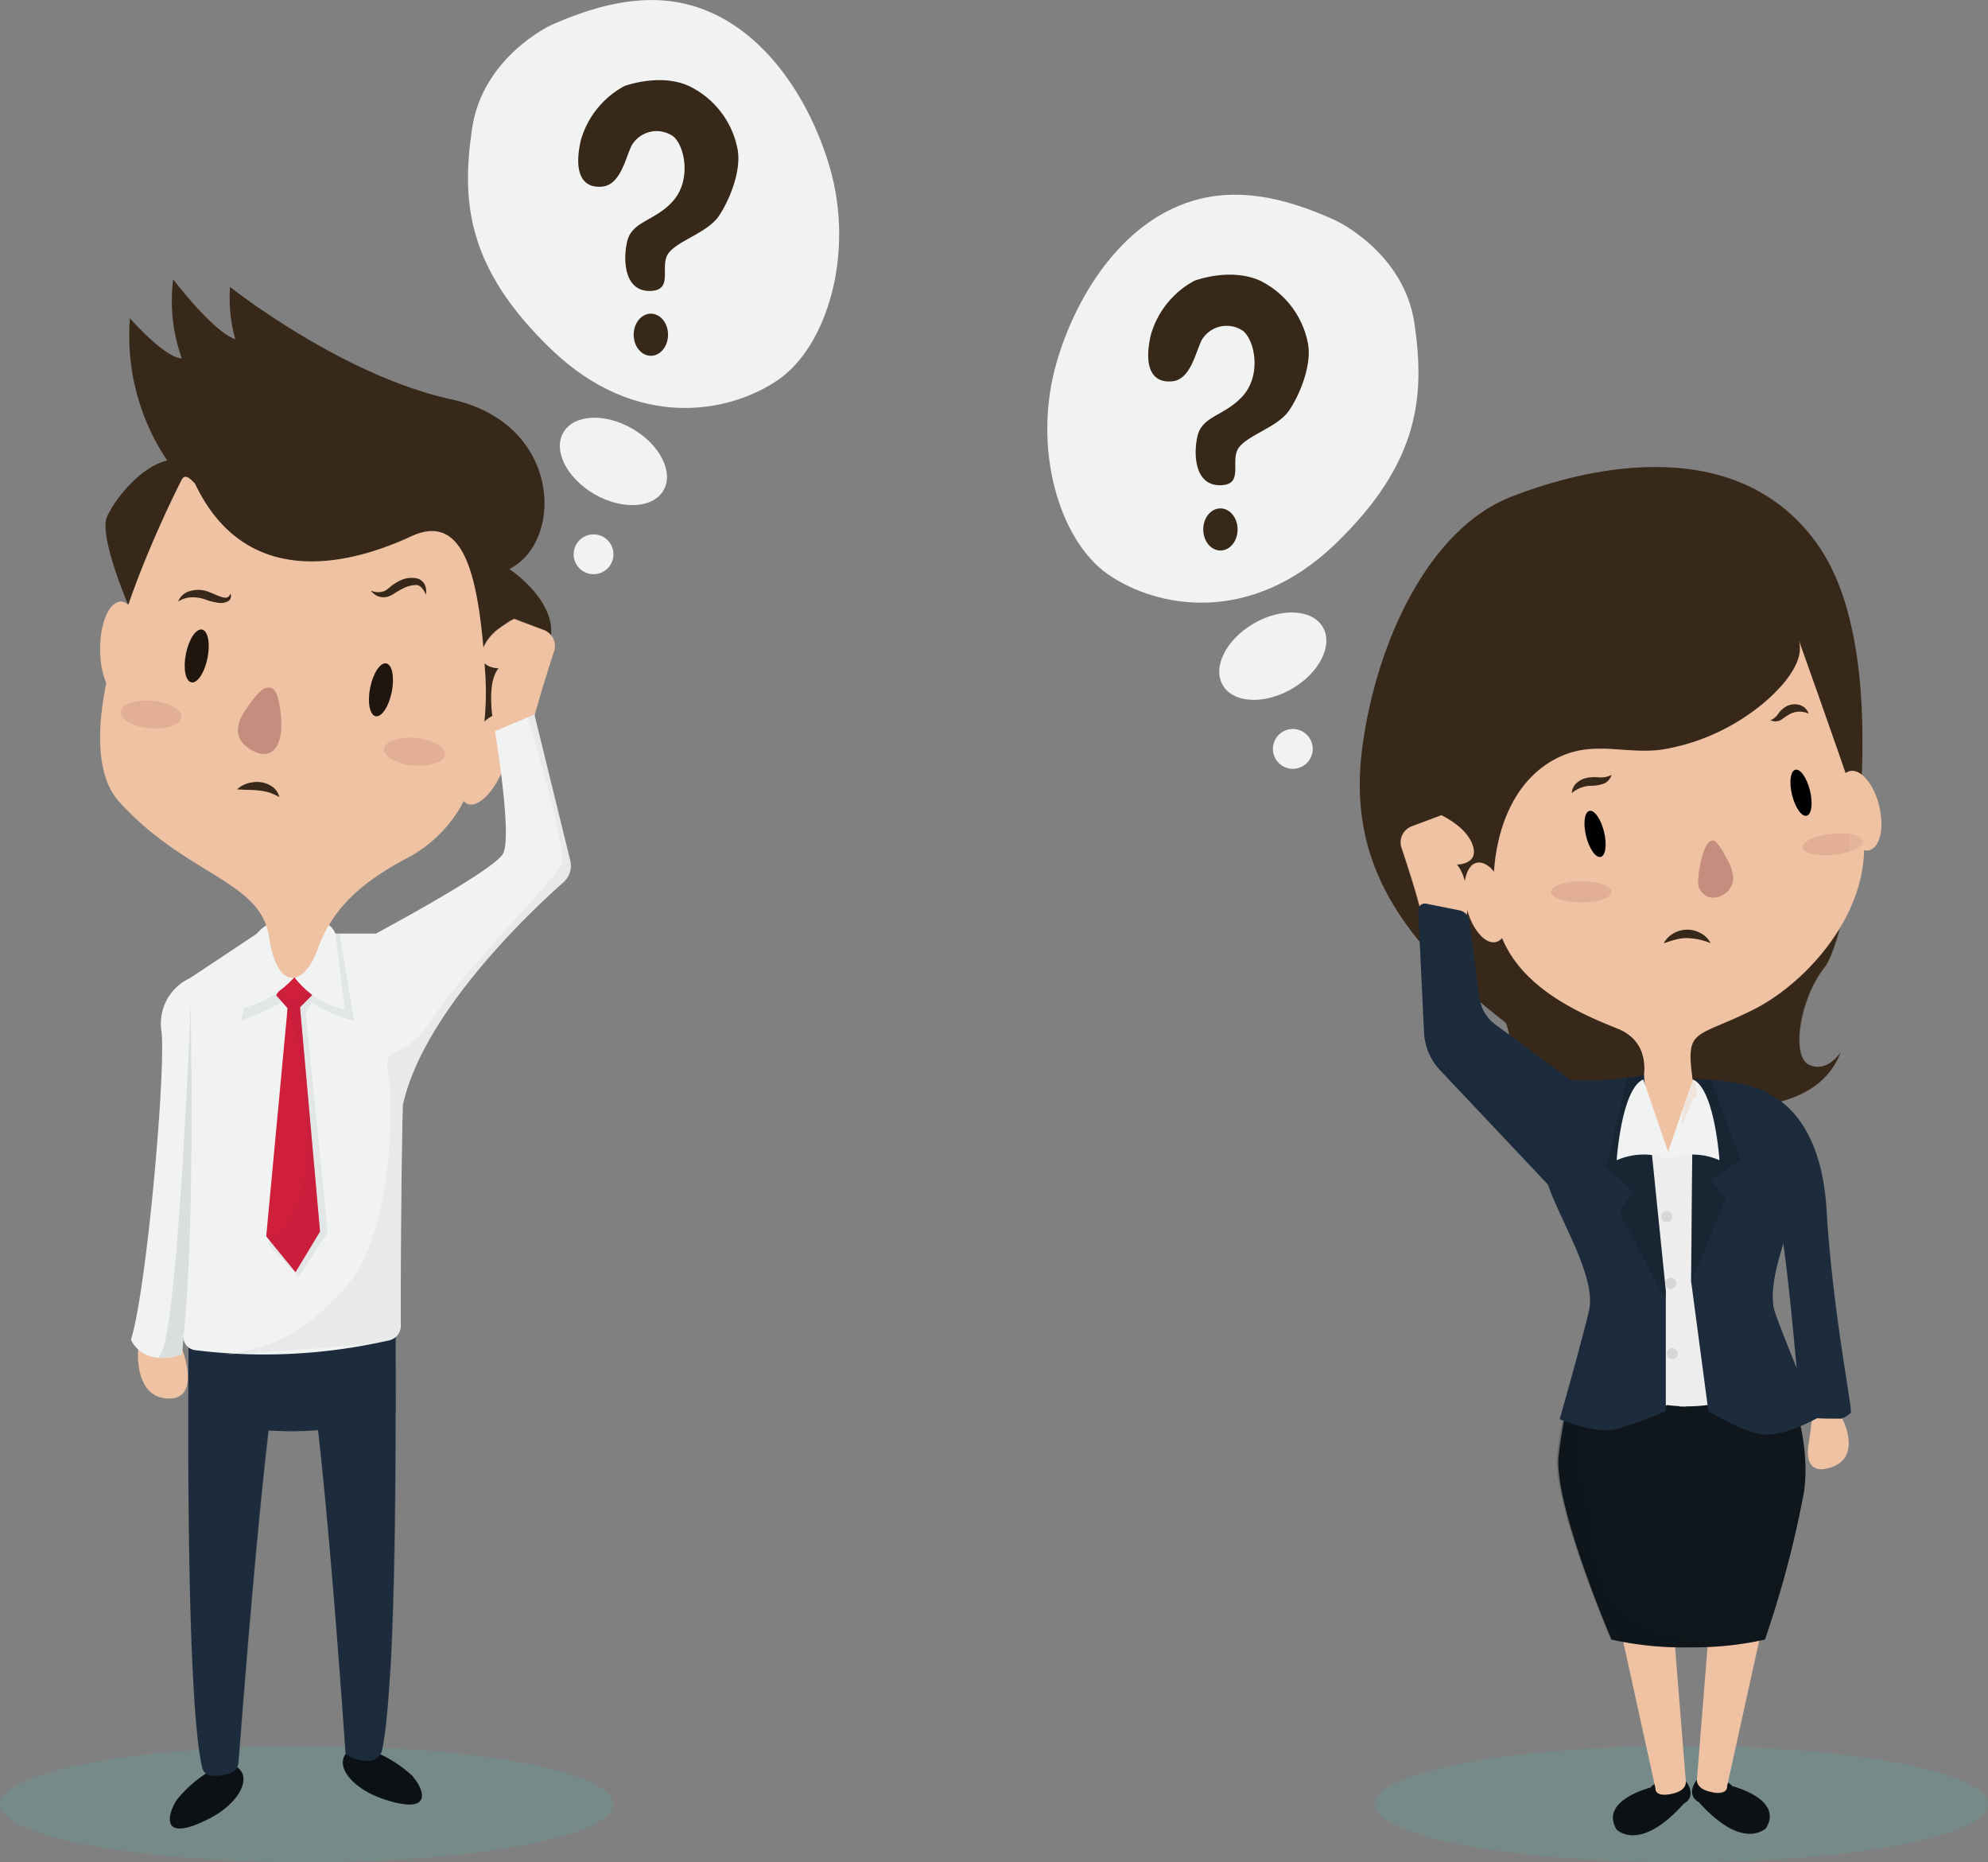 <svg xmlns="http://www.w3.org/2000/svg" viewBox="0 0 189.74 177.7"><rect x="0" y="0" width="189.74" height="177.7" fill="#808080" stroke="none"/><defs><style>.cls-1{isolation:isolate;}.cls-2{fill:#5da2a2;}.cls-16,.cls-2,.cls-21,.cls-28,.cls-7{opacity:0.3;}.cls-10,.cls-12,.cls-14,.cls-16,.cls-19,.cls-2,.cls-21,.cls-22,.cls-24,.cls-26,.cls-27,.cls-29,.cls-7{mix-blend-mode:multiply;}.cls-3{fill:#0b1114;}.cls-4{fill:#f1f3f3;}.cls-16,.cls-22,.cls-5{fill:#efc2a3;}.cls-27,.cls-6{fill:#1c2c3c;}.cls-10,.cls-8,.cls-9{fill:#dbdede;}.cls-10,.cls-9{opacity:0.6;}.cls-11{fill:#cf1f3a;}.cls-12{fill:#c61e41;}.cls-12,.cls-18,.cls-19{opacity:0.5;}.cls-13,.cls-14{fill:#382819;}.cls-14,.cls-24,.cls-27{opacity:0.2;}.cls-15{fill:#20160e;}.cls-17{fill:#c48d7e;}.cls-18{fill:#d89a8a;}.cls-20{fill:#dfe0e0;}.cls-21,.cls-23,.cls-24{fill:#0f171c;}.cls-22{opacity:0.4;}.cls-25,.cls-26{fill:#ededed;}.cls-28{fill:#0f1a1f;}.cls-29{fill:#d6d6d6;}</style></defs><title>Personas0</title><g class="cls-1"><g id="Capa_2" data-name="Capa 2"><g id="Dashboard"><ellipse class="cls-2" cx="29.27" cy="172.15" rx="29.27" ry="5.55"/><path class="cls-3" d="M20.85,168.55a11.92,11.92,0,0,0-4,3.22c-1,1.61-1.41,4.12,3.22,1.71,2.59-1.35,3.92-3.62,2.72-4.73S20.85,168.55,20.85,168.55Z"/><path class="cls-3" d="M34.89,166.84a11.92,11.92,0,0,1,4.45,2.6c1.26,1.44,2,3.88-2.94,2.16-2.76-1-4.4-3-3.37-4.29S34.89,166.84,34.89,166.84Z"/><path class="cls-4" d="M52.63,2.38s-6.57,3-7.58,9.92-.52,13.27,7.58,21.05,17,6.1,21.66,2.88,7.31-12.07,4.89-20.31C77.24,9.3,72.62,2.14,65.54.4,61.13-.68,56.67.6,52.63,2.38Z"/><path class="cls-5" d="M13.19,128.74s-.46,4.58,2.83,4.71,1.33-4.83,1.33-4.83Z"/><path class="cls-6" d="M18,128.74s-.37,33.23,1.32,40a.94.94,0,0,0,.86.7,4.33,4.33,0,0,0,2-.33,1.06,1.06,0,0,0,.57-.89c.33-4.37,2.59-34,4.08-39.47C26.89,128.74,25.07,129.16,18,128.74Z"/><path class="cls-6" d="M37.71,127.33s.36,32.3-1.25,39.69a1.29,1.29,0,0,1-1.29,1,3.33,3.33,0,0,1-2.19-.68s-2.2-32.74-3.81-38.6C29.17,128.74,30.68,127.75,37.71,127.33Z"/><path class="cls-6" d="M18,135.16s10.5,3.42,19.75-.4v-7.94L18,127.33Z"/><g class="cls-7"><path class="cls-6" d="M34.26,126.91c3.33,9.28,3,33.12,3,33.17.46-7.52.54-18.41.54-25.53v-7.73Z"/><path class="cls-6" d="M22.8,168.21c.25-3.29,1.59-20.88,2.87-31.72.84.05,1.71.08,2.62.07-3.61-.35-5.12-3.15-4.7-.76.47,2.64-.67,29.08-.82,32.57A1.21,1.21,0,0,0,22.8,168.21Z"/><path class="cls-6" d="M33.87,167.83l-3.33-31.38-.18,0C31.69,148.11,33,167.34,33,167.34A2.4,2.4,0,0,0,33.87,167.83Z"/></g><path class="cls-4" d="M18.14,93.33a4.77,4.77,0,0,0-2.72,5.13c.4,3.92-1.41,24.54-2.92,29.37,0,0,1,2.64,4.85,1.42,0,0,1.79-17.71,2.19-26.36C19.54,102.88,19.6,92.28,18.14,93.33Z"/><path class="cls-8" d="M17.35,129.24s1.79-17.71,2.19-26.36a57.9,57.9,0,0,0-.5-8.16l-.85,1.36S17,126.84,15.32,129.24a2.78,2.78,0,0,0-.18.3A5.67,5.67,0,0,0,17.35,129.24Z"/><path class="cls-4" d="M18.14,93.33s.59,23.34-.63,34.08a1.28,1.28,0,0,0,1.1,1.42,53.23,53.23,0,0,0,18.54-.94,1.43,1.43,0,0,0,1.1-1.4c0-4.7,0-22.93.61-31a7.15,7.15,0,0,0-2.41-5.88l-.6-.53H27.35c-2.39,0-.92-1.45-2.82,0Z"/><path class="cls-9" d="M26.37,93.25l-2.68,1.47L23,97.4s4.82-1.63,5.67-3.43Z"/><polygon class="cls-10" points="29.79 95.65 29.17 96.59 31.27 117.59 28.5 121.81 25.68 118.81 27.98 96.07 27.39 94.55 28.69 93.97 29.79 95.65"/><path class="cls-9" d="M32.4,89.1l1.4,8.3s-5.16-1.12-5.71-4.14V89.1Z"/><polygon class="cls-11" points="27.97 92.3 26.37 94.98 27.97 96.79 29.79 94.95 27.97 92.3"/><polygon class="cls-11" points="27.45 96.18 25.41 117.96 28.2 121.38 30.54 117.51 28.63 96.07 27.45 96.18"/><path class="cls-12" d="M25.43,118l2.78,3.4,2.34-3.87L28.63,96.12l1.15-1.17-.46-.67a1.46,1.46,0,0,1-1.65,1,2.4,2.4,0,0,1-1.11-.66l-.2.34,1.08,1.22-.06.59h0s1.07,0,1.78,8.33C29.84,112.94,28,117.91,25.43,118Z"/><path class="cls-4" d="M24.27,89.64l-1.82,6.7a9.76,9.76,0,0,0,5.65-3.09,8.27,8.27,0,0,0,4.83,3.09L32,89.1s-.41-1.81-3.93-1.51S24.27,89.64,24.27,89.64Z"/><path class="cls-13" d="M12.23,57.7s-2.85-6.62-2-8.43,3.22-4.73,5.73-5.33A21.39,21.39,0,0,1,12.4,30.37s3.36,3.82,4.95,3.82a16.28,16.28,0,0,1-.82-7.54s3.72,4.93,5.93,5.73a14.32,14.32,0,0,1-.5-5S32.52,35.8,43.08,38.11,53.84,51.69,48.61,54.3c0,0,4,2.61,4,5.93S48.85,68.11,46,69.4,12.23,57.7,12.23,57.7Z"/><path class="cls-14" d="M46,62.6c.85-4.78,1.47-14.67-3.76-14.09a77.52,77.52,0,0,1-15.85,0c-4.13-.5,8-5.32,0-5.32S12.53,35.07,12.5,35a21.86,21.86,0,0,0,3.42,8.91h0a25,25,0,0,0,1.88,2.32l4.93,9.23S45.13,67.38,46,62.6Z"/><path class="cls-5" d="M17.35,45.76S5,69.49,11.4,76.53,24.87,84,25.68,89.4,29.1,94,30.3,90.61c1.48-4.2,4.55-6.56,8.32-8.62A12.73,12.73,0,0,0,45,74.72a27.91,27.91,0,0,0,1.26-11.17l0-.3c-.6-7.84-1.81-14.48-7-12.07s-15.64,5.58-20.67-5.08C18.49,46.11,17.75,45,17.35,45.76Z"/><ellipse class="cls-5" cx="11.53" cy="61.93" rx="1.98" ry="4.53"/><ellipse class="cls-5" cx="46.27" cy="72.47" rx="4.53" ry="1.98" transform="translate(-37.98 89.68) rotate(-68.99)"/><ellipse class="cls-15" cx="18.78" cy="62.6" rx="2.57" ry="1.05" transform="translate(-46.3 68.65) rotate(-78.62)"/><ellipse class="cls-15" cx="36.36" cy="65.82" rx="2.57" ry="1.05" transform="translate(-35.34 88.48) rotate(-78.62)"/><path class="cls-13" d="M17,57.4a1.66,1.66,0,0,1,1.13-1,2.75,2.75,0,0,1,1.57,0c.51.17.88.37,1.29.51s.82.27,1-.27a.56.56,0,0,1-.26.75,1.49,1.49,0,0,1-.83.14,6.16,6.16,0,0,1-1.4-.36A3.67,3.67,0,0,0,18.21,57,2.46,2.46,0,0,0,17,57.4Z"/><path class="cls-16" d="M47.89,68.25a1.27,1.27,0,0,0-1.11.19s1.27-.07,1.33,1-.8,6.57-2.94,6.24a1.2,1.2,0,0,1-1.09-1.27,17.71,17.71,0,0,1-9,8.92c-3.19,1.29-4.45,4.63-4.92,7.66l.13-.34c1.48-4.2,4.55-6.56,8.32-8.62a12.81,12.81,0,0,0,5.62-5.59,1,1,0,0,0,.4.3c1,.39,2.58-1.18,3.47-3.51S48.91,68.64,47.89,68.25Z"/><path class="cls-13" d="M35.4,56.35a1.63,1.63,0,0,0,1.39,0,4.47,4.47,0,0,0,.56-.44,5.22,5.22,0,0,1,.73-.46,2.49,2.49,0,0,1,1.79-.24,1.13,1.13,0,0,1,.71.67,1.53,1.53,0,0,1,.06.86c-.21-.52-.53-.91-.92-.92a2.77,2.77,0,0,0-1.28.35,6.07,6.07,0,0,0-.64.35,3,3,0,0,1-.77.41A1.46,1.46,0,0,1,35.4,56.35Z"/><path class="cls-17" d="M24.26,66.61c-.34.41-.62.84-.79,1.09-.79,1.12-1.23,2.5,0,3.5,2.27,1.8,3.88.25,3.25-3.64-.08-.49-.23-1.72-.84-1.92S24.76,66,24.26,66.61Z"/><path class="cls-13" d="M22.63,75.32a2.5,2.5,0,0,1,1-.57,3.1,3.1,0,0,1,1.19-.12,2.52,2.52,0,0,1,1.16.43,1.71,1.71,0,0,1,.68,1,5.78,5.78,0,0,0-1-.45,5.38,5.38,0,0,0-.95-.18C24.11,75.36,23.43,75.38,22.63,75.32Z"/><ellipse class="cls-18" cx="14.42" cy="68.18" rx="1.31" ry="2.91" transform="translate(-54.78 76.43) rotate(-84.86)"/><ellipse class="cls-18" cx="39.26" cy="71.85" rx="1.31" ry="2.91" transform="matrix(0.09, -1, 1, 0.09, -35.82, 104.52)"/><path class="cls-5" d="M47.23,69.77s-1-4.43.37-6c0,0-2.1,0-1.52-1.8s3-2.9,3-2.9l2.81,1.05a1.63,1.63,0,0,1,1,2c-.56,1.69-1.58,5-2,6.64Z"/><g class="cls-7"><path class="cls-5" d="M47.23,69.77l.67-.18a9.35,9.35,0,0,1-.31-5.86C46.26,65.33,47.23,69.77,47.23,69.77Z"/><path class="cls-5" d="M46.57,62.23a5,5,0,0,1,1-2.28,4.34,4.34,0,0,0-1.51,2c-.58,1.82,1.52,1.8,1.52,1.8A1.22,1.22,0,0,1,46.57,62.23Z"/><path class="cls-5" d="M51.89,60.08,49.08,59a6.85,6.85,0,0,0-.68.37h0s3.11.51,3.61,1.28-1.54,8.21-1.54,8.21l.43-.12c.4-1.64,1.41-5,2-6.64A1.63,1.63,0,0,0,51.89,60.08Z"/></g><circle class="cls-4" cx="56.65" cy="52.89" r="1.9"/><ellipse class="cls-4" cx="58.55" cy="44.03" rx="3.61" ry="5.52" transform="translate(-8.86 72.72) rotate(-60)"/><path class="cls-13" d="M59.6,8.21a8.52,8.52,0,0,0-4.16,5.16c-.8,3.49.4,4.63,2.08,4.43s2.15-2.61,2.75-3.89a2.76,2.76,0,0,1,4-.89c1.14,1,1.68,4.18,0,6.12S60.34,21.08,59.87,23c-.42,1.69-.34,4.84,2.21,4.76,2.29-.07.8-2.41,1.74-3.62s3.69-1.94,4.76-3.49,2.21-4.43,1.81-6.44a8.44,8.44,0,0,0-4.63-6C63,6.94,59.6,8.21,59.6,8.21Z"/><ellipse class="cls-13" cx="62.12" cy="31.94" rx="1.64" ry="2.01"/><path class="cls-16" d="M46.18,68.89a34.62,34.62,0,0,0,0-5.34l0-.3c-.6-7.84-1.81-14.48-7-12.07S23.91,56.65,18.78,46.7h0s3.3,8.13,11.89,8.09S39,51.15,41.91,52.31,46.36,61.46,46.18,68.89Z"/><path class="cls-16" d="M25.68,87.56c0-2.11-1.19-2.77-2.6-4.1-.85-.79-9.86-2.44-12.19-10.53C9,66.23,13,55.58,14.4,52.12c-3.2,7.55-7.3,19.71-3,24.41,6.44,7,13.48,7.44,14.28,12.87.36,2.45,1.09,3.63,1.9,3.87h.64l.1,0C27.09,93.12,25.68,89.31,25.68,87.56Z"/><path class="cls-4" d="M35.84,89.1s11.26-6,12.17-7.64-.77-11.69-.77-11.69L51,68.18l3.41,13.92a2.11,2.11,0,0,1-.65,2.09C50.59,87,40.41,96.6,38.46,105.39Z"/><path class="cls-14" d="M50.86,52.18C53.43,48,51.75,40,43.08,38.11c-7.16-1.57-14.33-6-18.19-8.63h0s4,9.58,16.84,9.44C51.84,38.82,52,47.83,50.86,52.18Z"/><g class="cls-19"><path class="cls-20" d="M53.79,84.19a2.11,2.11,0,0,0,.65-2.09L51,68.18l-.63.26c.91,3,3.78,12.87,3.22,14.06-.67,1.41-9.89,10.81-12.47,14.88s-4.66,2.11-4.07,5,.33,15-3.6,19.87c-4.49,5.49-8.24,6.43-11.9,7,2.3-.19,13-.74,15.58-1.35a1.43,1.43,0,0,0,1.1-1.4c0-3.23,0-12.8.21-21.1h0C40.41,96.6,50.59,87,53.79,84.19Z"/><polygon class="cls-20" points="21.03 129.08 21.03 129.08 21.03 129.08 21.03 129.08"/></g><ellipse class="cls-2" cx="160.47" cy="172.15" rx="29.27" ry="5.55"/><path class="cls-3" d="M157.54,170.57s-4.93,1.22-3.25,4c0,0,2.18,2.28,6.43-2.48,0,0,1.32-.58.17-2.15C160.9,170,158.06,169.71,157.54,170.57Z"/><path class="cls-21" d="M157.54,170.57c.3-.49,1.35-.62,2.2-.64-.09.56-.51,1-1.61,1.05,0,0-2.54.34-2.93,1.69-.33,1.14.74,2.52,3.29,1.47-2.78,1.93-4.2.44-4.2.44C152.61,171.79,157.54,170.57,157.54,170.57Z"/><path class="cls-5" d="M153.51,150.18,158,170.64s-.13.84,1.46.55S160.9,170,160.9,170l-1.63-20.35Z"/><path class="cls-22" d="M154.95,156s1.88,10.08,4.48,15.2c-1.52.26-1.4-.57-1.4-.57l-3.47-15.7A3.88,3.88,0,0,1,154.95,156Z"/><path class="cls-22" d="M159.38,151l.57,7.15a29.38,29.38,0,0,1-4.83-.65l-1.32-6Z"/><path class="cls-3" d="M165.31,170.43s4.93,1.22,3.25,4c0,0-2.18,2.28-6.43-2.48,0,0-1.32-.58-.17-2.15C162,169.83,164.79,169.57,165.31,170.43Z"/><path class="cls-21" d="M165.31,170.43c-.3-.49-1.35-.62-2.2-.64.09.56.51,1,1.61,1.05,0,0,2.54.34,2.93,1.69.33,1.14-.74,2.52-3.29,1.47,2.78,1.93,4.2.44,4.2.44C170.25,171.66,165.31,170.43,165.31,170.43Z"/><path class="cls-5" d="M169.34,150l-4.51,20.45s.13.84-1.46.55-1.41-1.22-1.41-1.22l1.63-20.35Z"/><path class="cls-22" d="M167.91,155.86s-1.88,10.08-4.48,15.2c1.52.26,1.4-.57,1.4-.57l3.47-15.7A3.88,3.88,0,0,0,167.91,155.86Z"/><path class="cls-22" d="M163.48,150.84l-.57,7.15a29.38,29.38,0,0,0,4.83-.65l1.32-6Z"/><path class="cls-23" d="M170.19,131s2.76,5.67,2,11.3a98.81,98.81,0,0,1-3.74,14.15,31.47,31.47,0,0,1-7,.74,32,32,0,0,1-7.64-.74s-5.46-12.71-5.06-17.43a39.58,39.58,0,0,1,2.15-9.32Z"/><path class="cls-24" d="M153.73,156.45a31.94,31.94,0,0,0,7.64.74,33.85,33.85,0,0,0,6.26-.57c-13.14.67-14.51-5.39-14.55-5.57h0a7.94,7.94,0,0,1-.93-3.67,18.17,18.17,0,0,0-1-5.73c-1.58-4.42,1-9,1-9a5.18,5.18,0,0,0,0-2.87l-1.41-.09a39.58,39.58,0,0,0-2.15,9.32C148.26,143.75,153.73,156.45,153.73,156.45Z"/><path class="cls-13" d="M175.67,100.4s-1.21,2-3,1.21-.9-6.35,1.48-9.33,7-29-.46-40-21.8-7.91-29.57-4.83-12.74,13.81-14.08,23.73,2.41,17.7,13.68,26.42c0,0,1.54,3.46-1.91,4.21,0,0,8.08,6.25,16.93,3.16C158.77,105,172.72,108.31,175.67,100.4Z"/><path class="cls-5" d="M140,87.29s.4-3.19-.95-4.8c0,0,2.1,0,1.52-1.8s-3-2.9-3-2.9l-2.81,1.05a1.63,1.63,0,0,0-1,2c.56,1.69,1.45,4.41,1.84,6.06Z"/><g class="cls-7"><path class="cls-5" d="M140.06,81a5,5,0,0,0-1-2.28,4.34,4.34,0,0,1,1.51,2c.58,1.82-1.52,1.8-1.52,1.8A1.22,1.22,0,0,0,140.06,81Z"/><path class="cls-5" d="M134.74,78.86l2.81-1.05a6.84,6.84,0,0,1,.68.37h0s-3.11.51-3.61,1.28,1.54,8.21,1.54,8.21l-.43-.12c-.4-1.64-1.41-5-2-6.64A1.63,1.63,0,0,1,134.74,78.86Z"/></g><path class="cls-14" d="M130.08,71.17c1.34-9.92,6.3-20.65,14.08-23.73s22.13-6.17,29.57,4.83c.13.2.26.4.39.61a17.8,17.8,0,0,0-18.73-6.58c-12.19,3-20.71,7.39-21.33,20.45s-4.94,15,4.15,23.23c1.95,1.76,2.68,3.54,2.63,5.23C131.85,87.42,128.86,80.18,130.08,71.17Z"/><path class="cls-14" d="M140.43,94.84c-.4-12.44,1.44-28,13.52-26.07,13.29,2.35,17.7-7.79,17.7-7.79,1.56,3,4.37,7.85,6.14,10.89,0,1.82-.13,3.63-.29,5.37l-4.11,5.71s1.19,1.06,2.94,2.62c-.69,3.42-1.49,5.91-2.13,6.71-2.38,3-3.22,8.52-1.48,9.33s3-1.21,3-1.21c-3,7.91-16.9,4.56-16.9,4.56-8.85,3.08-16.93-3.16-16.93-3.16,3.45-.75,1.91-4.21,1.91-4.21Q142,96.2,140.43,94.84Z"/><path class="cls-6" d="M168.16,104.17s5.56,1.19,6.17,11.25,2.51,19,2.31,19.41a3.71,3.71,0,0,1-4.75,0c-.57-5.72-1-11.46-1.82-17.15q-.42-3-1-5.88a17.81,17.81,0,0,0-.65-3,19,19,0,0,1-1.13-2.26C167.17,106.14,167.22,104,168.16,104.17Z"/><path class="cls-6" d="M150.92,103.81l-8.2-6.05a3.77,3.77,0,0,1-1.5-2.52l-1-7.37a1.13,1.13,0,0,0-.9-1l-3.19-.64a.64.64,0,0,0-.77.66l.56,11.65a5.58,5.58,0,0,0,1.51,3.56l10.84,11.49L151.5,110Z"/><path class="cls-25" d="M150.53,104.5a12.53,12.53,0,0,1,6.5-1.28v.07l5.62.36,1,.06h0a17.51,17.51,0,0,1,4.63,1s4,5.23,3.26,8.58-3.45,8.91-2.42,11.81,3.81,9.62,3.81,9.62-3.1,1.75-5,1.49a11.32,11.32,0,0,1-3.16-1.14h0c-1-.51-1.8-1-1.8-1a14.87,14.87,0,0,1-3.85,0,36.44,36.44,0,0,1-4.59,1.66c-1.9.48-5.17-.91-5.17-.91s2-7,2.7-10-2.62-8.21-3.74-11.47S150.53,104.5,150.53,104.5Z"/><path class="cls-26" d="M157,103.22v.07l5.62.36,1,.06h0a18.7,18.7,0,0,1,3,.51c-.89,2.54-4.57,6.51-4.57,6.51s-2.33-.06-2.27.77a36.09,36.09,0,0,1,.7,6.43,84.54,84.54,0,0,0,.44,11.42,16.81,16.81,0,0,1,0,4.86l-.63,0a15.23,15.23,0,0,0,.21-2.73c-.15-1.39-.24-10.36-.24-10.36s-.07-7.09-.46-8.53-1-2.28-2.1-2.32c-.77,0-1.6-4.38-2-7A9.94,9.94,0,0,1,157,103.22Z"/><path class="cls-4" d="M127.4,21S134,24,135,30.88s.52,13.27-7.58,21.05-17,6.1-21.66,2.88-7.31-12.07-4.89-20.31c1.94-6.62,6.56-13.78,13.64-15.52C118.91,17.89,123.36,19.17,127.4,21Z"/><circle class="cls-4" cx="123.39" cy="71.46" r="1.9"/><ellipse class="cls-4" cx="121.48" cy="62.61" rx="5.52" ry="3.61" transform="translate(-15.03 69.13) rotate(-30)"/><path class="cls-13" d="M114,26.79a8.52,8.52,0,0,0-4.16,5.16c-.8,3.49.4,4.63,2.08,4.43s2.15-2.61,2.75-3.89a2.76,2.76,0,0,1,4-.89c1.14,1,1.68,4.18,0,6.12s-3.89,1.94-4.36,3.82c-.42,1.69-.34,4.84,2.21,4.76,2.29-.07.8-2.41,1.74-3.62s3.69-1.94,4.76-3.49,2.21-4.43,1.81-6.44a8.44,8.44,0,0,0-4.63-6C117.32,25.51,114,26.79,114,26.79Z"/><ellipse class="cls-13" cx="116.48" cy="50.52" rx="1.64" ry="2.01"/><path class="cls-5" d="M161.54,103c-.67-5,.2-3.86,5.83-6.68s12.72-11,9.9-19.27S171.65,61,171.65,61c.93,2.57-2.85,5.86-4.51,7a20.09,20.09,0,0,1-8.58,3.54c-3.2.43-6.19-.77-9.32.52-5.6,2.3-7.22,9.29-6.55,14.82.8,6.7,7.64,9.65,11.67,11.26s2.15,6.17,2.15,6.17l.67,2.28,2.16,3.7,2.33-5.52s.8,0-.09-1.73"/><path class="cls-27" d="M171.89,134.83c-.57-5.72-1-11.46-1.82-17.15q-.42-3-1-5.88a17.81,17.81,0,0,0-.65-3,19,19,0,0,1-1.13-2.26c-.11-.44-.07-2.61.88-2.42a5.45,5.45,0,0,1,2,1.05c.05.83.12,1.66.2,2.48a31.91,31.91,0,0,0,.56,3.53,26.2,26.2,0,0,1,.45,2.73c.61,5.35-.15,10.83,1.19,16.1a30.79,30.79,0,0,1,1,5.56A3.69,3.69,0,0,1,171.89,134.83Z"/><ellipse class="cls-5" cx="177.47" cy="77.36" rx="1.94" ry="3.89" transform="translate(-13.33 44.56) rotate(-13.8)"/><ellipse class="cls-5" cx="141.85" cy="86.11" rx="1.94" ry="3.89" transform="translate(-16.44 36.32) rotate(-13.8)"/><path class="cls-17" d="M163.58,80.22l.13.06a5,5,0,0,1,1,1.52,4.12,4.12,0,0,1,.72,2c-.07,1.77-2.6,2.72-3.31.78C161.89,84,162.53,79.85,163.58,80.22Z"/><ellipse cx="171.89" cy="75.65" rx="0.88" ry="2.26" transform="translate(-13.08 43.18) rotate(-13.8)"/><ellipse cx="152.23" cy="79.57" rx="0.88" ry="2.26" transform="translate(-14.58 38.61) rotate(-13.8)"/><ellipse class="cls-18" cx="150.92" cy="85.1" rx="2.89" ry="1.01"/><ellipse class="cls-18" cx="174.92" cy="80.57" rx="2.89" ry="1.01" transform="translate(-7.45 18.69) rotate(-5.99)"/><path class="cls-13" d="M172.62,68.1a1.27,1.27,0,0,0-.82-.82,1.71,1.71,0,0,0-1.23.08,2.36,2.36,0,0,0-.86.76,1.53,1.53,0,0,1-.73.6,1.06,1.06,0,0,0,1.14-.12,6.32,6.32,0,0,1,.78-.5A2,2,0,0,1,172.62,68.1Z"/><g class="cls-7"><path class="cls-5" d="M144.48,88s4,8.79,12.42,10.71c0,0,1.29,1.16.38,6.33a2.19,2.19,0,0,1-.32.82l-.46-1.57s1.88-4.56-2.15-6.17c-3.45-1.38-9-3.75-11-8.63a1.13,1.13,0,0,1-.6.39c-1,.26-2.3-1.23-2.82-3.31l0-.15C141,87.67,142.64,88.79,144.48,88Z"/><path class="cls-5" d="M146.8,75.65a9.36,9.36,0,0,0-3.42,9.83c-.19-.59-1-2.76-3-2.82a1.1,1.1,0,0,1,.54-.33,1.77,1.77,0,0,1,1.67.86c.3-4.62,2.24-9.33,6.65-11.14,3.13-1.29,6.12-.09,9.32-.52A20.09,20.09,0,0,0,167.13,68c1.67-1.14,5.45-4.44,4.51-7l.3.83c0,1.3-.81,7-10.43,10C150.61,75.26,152.11,71.4,146.8,75.65Z"/><path class="cls-5" d="M143.38,85.48l0,.15Z"/></g><path class="cls-13" d="M153.81,73.94a2.16,2.16,0,0,1-1,.24c-.31,0-.61-.06-1.05,0a2.17,2.17,0,0,0-1.17.44,1.38,1.38,0,0,0-.57,1.06,2.86,2.86,0,0,1,1.79-.7,3.73,3.73,0,0,0,1.12-.16A1.27,1.27,0,0,0,153.81,73.94Z"/><path class="cls-13" d="M163.27,90a2.27,2.27,0,0,0-.92-.94,2.64,2.64,0,0,0-1.32-.35,2.56,2.56,0,0,0-1.32.36,2.45,2.45,0,0,0-.92.93c.43-.12.79-.27,1.17-.35a4.06,4.06,0,0,1,1.07-.14A6.36,6.36,0,0,1,163.27,90Z"/><path class="cls-5" d="M175.84,135.37s2.15,4.09-1.64,4.79c0,0-2.08.54-1.58-2.4s-.06-2.4,1.58-2.4Z"/><path class="cls-6" d="M161.57,103a19,19,0,0,1,7,1.14s4.15,5.43,3.38,8.91-3.59,9.25-2.51,12.27,4,10,4,10-3.22,1.81-5.23,1.55-5.16-2.23-5.16-2.23l-1.64-12.34Z"/><path class="cls-27" d="M161.55,104.58l0-1.56a19,19,0,0,1,7,1.14l.15.2a6.43,6.43,0,0,1,1.43.86h0A9.66,9.66,0,0,1,161.55,104.58Z"/><path class="cls-28" d="M163.28,103l2.87,7.68-2.87,1.94,1.43,1.81-3.32,8,0-.21.2-19.29A15.6,15.6,0,0,1,163.28,103Z"/><path class="cls-6" d="M156.89,102.58a27.56,27.56,0,0,1-7.43.43s-2.84,6.76-1.68,10.13,4.61,8.79,3.88,11.91-2.8,10.37-2.8,10.37,3.4,1.44,5.37.95a37.87,37.87,0,0,0,4.76-1.72V123.21Z"/><path class="cls-27" d="M146,100.2l3.88,2.86a28.64,28.64,0,0,0,7-.48l.16,1.57-1.74,1.06s-7.29.23-9.29-5Z"/><path class="cls-4" d="M161.57,103l-2.64,7.71a6.44,6.44,0,0,1,5.18,0S163.66,103.89,161.57,103Z"/><path class="cls-28" d="M155.35,102.84h0a6.31,6.31,0,0,0,1.55-.25l2.1,20.63v.47l-.07.32-4.38-8.31,1.28-2.06-2.55-2.3Z"/><path class="cls-4" d="M156.84,103l2.64,7.71a6.44,6.44,0,0,0-5.18,0S154.75,103.89,156.84,103Z"/><path class="cls-16" d="M160.47,98.64c.45-1.5,10.77-3.57,14.84-12.34,2-4.25,1.17-10.32-.17-15.45.68,2,1.41,4.07,2.14,6.22,2.82,8.31-4.27,16.46-9.9,19.27s-6.51,1.71-5.83,6.68h0c.89,1.78.09,1.73.09,1.73l-1.16,2.76C160.83,104.59,160.08,99.93,160.47,98.64Z"/><path class="cls-27" d="M135.91,98.58l-.56-11.65a.64.64,0,0,1,.61-.67c0,2.34,0,12.6,1.21,14.29s9.44,8.82,12.41,10.64a1,1,0,0,1,.42,1.14,4.86,4.86,0,0,0,.31,4.06c1.37,2.2,3.16,6.66,2.7,7.61s-4.3,10.87-2.75,11.92h0c-.81-.25-1.38-.49-1.38-.49s2.08-7.25,2.8-10.37-2.72-8.53-3.88-11.91l0-.05-10.34-11A5.58,5.58,0,0,1,135.91,98.58Z"/><circle class="cls-29" cx="159.08" cy="116.1" r="0.53"/><circle class="cls-29" cx="159.48" cy="122.45" r="0.53"/><circle class="cls-29" cx="159.61" cy="129.17" r="0.53"/></g></g></g></svg>